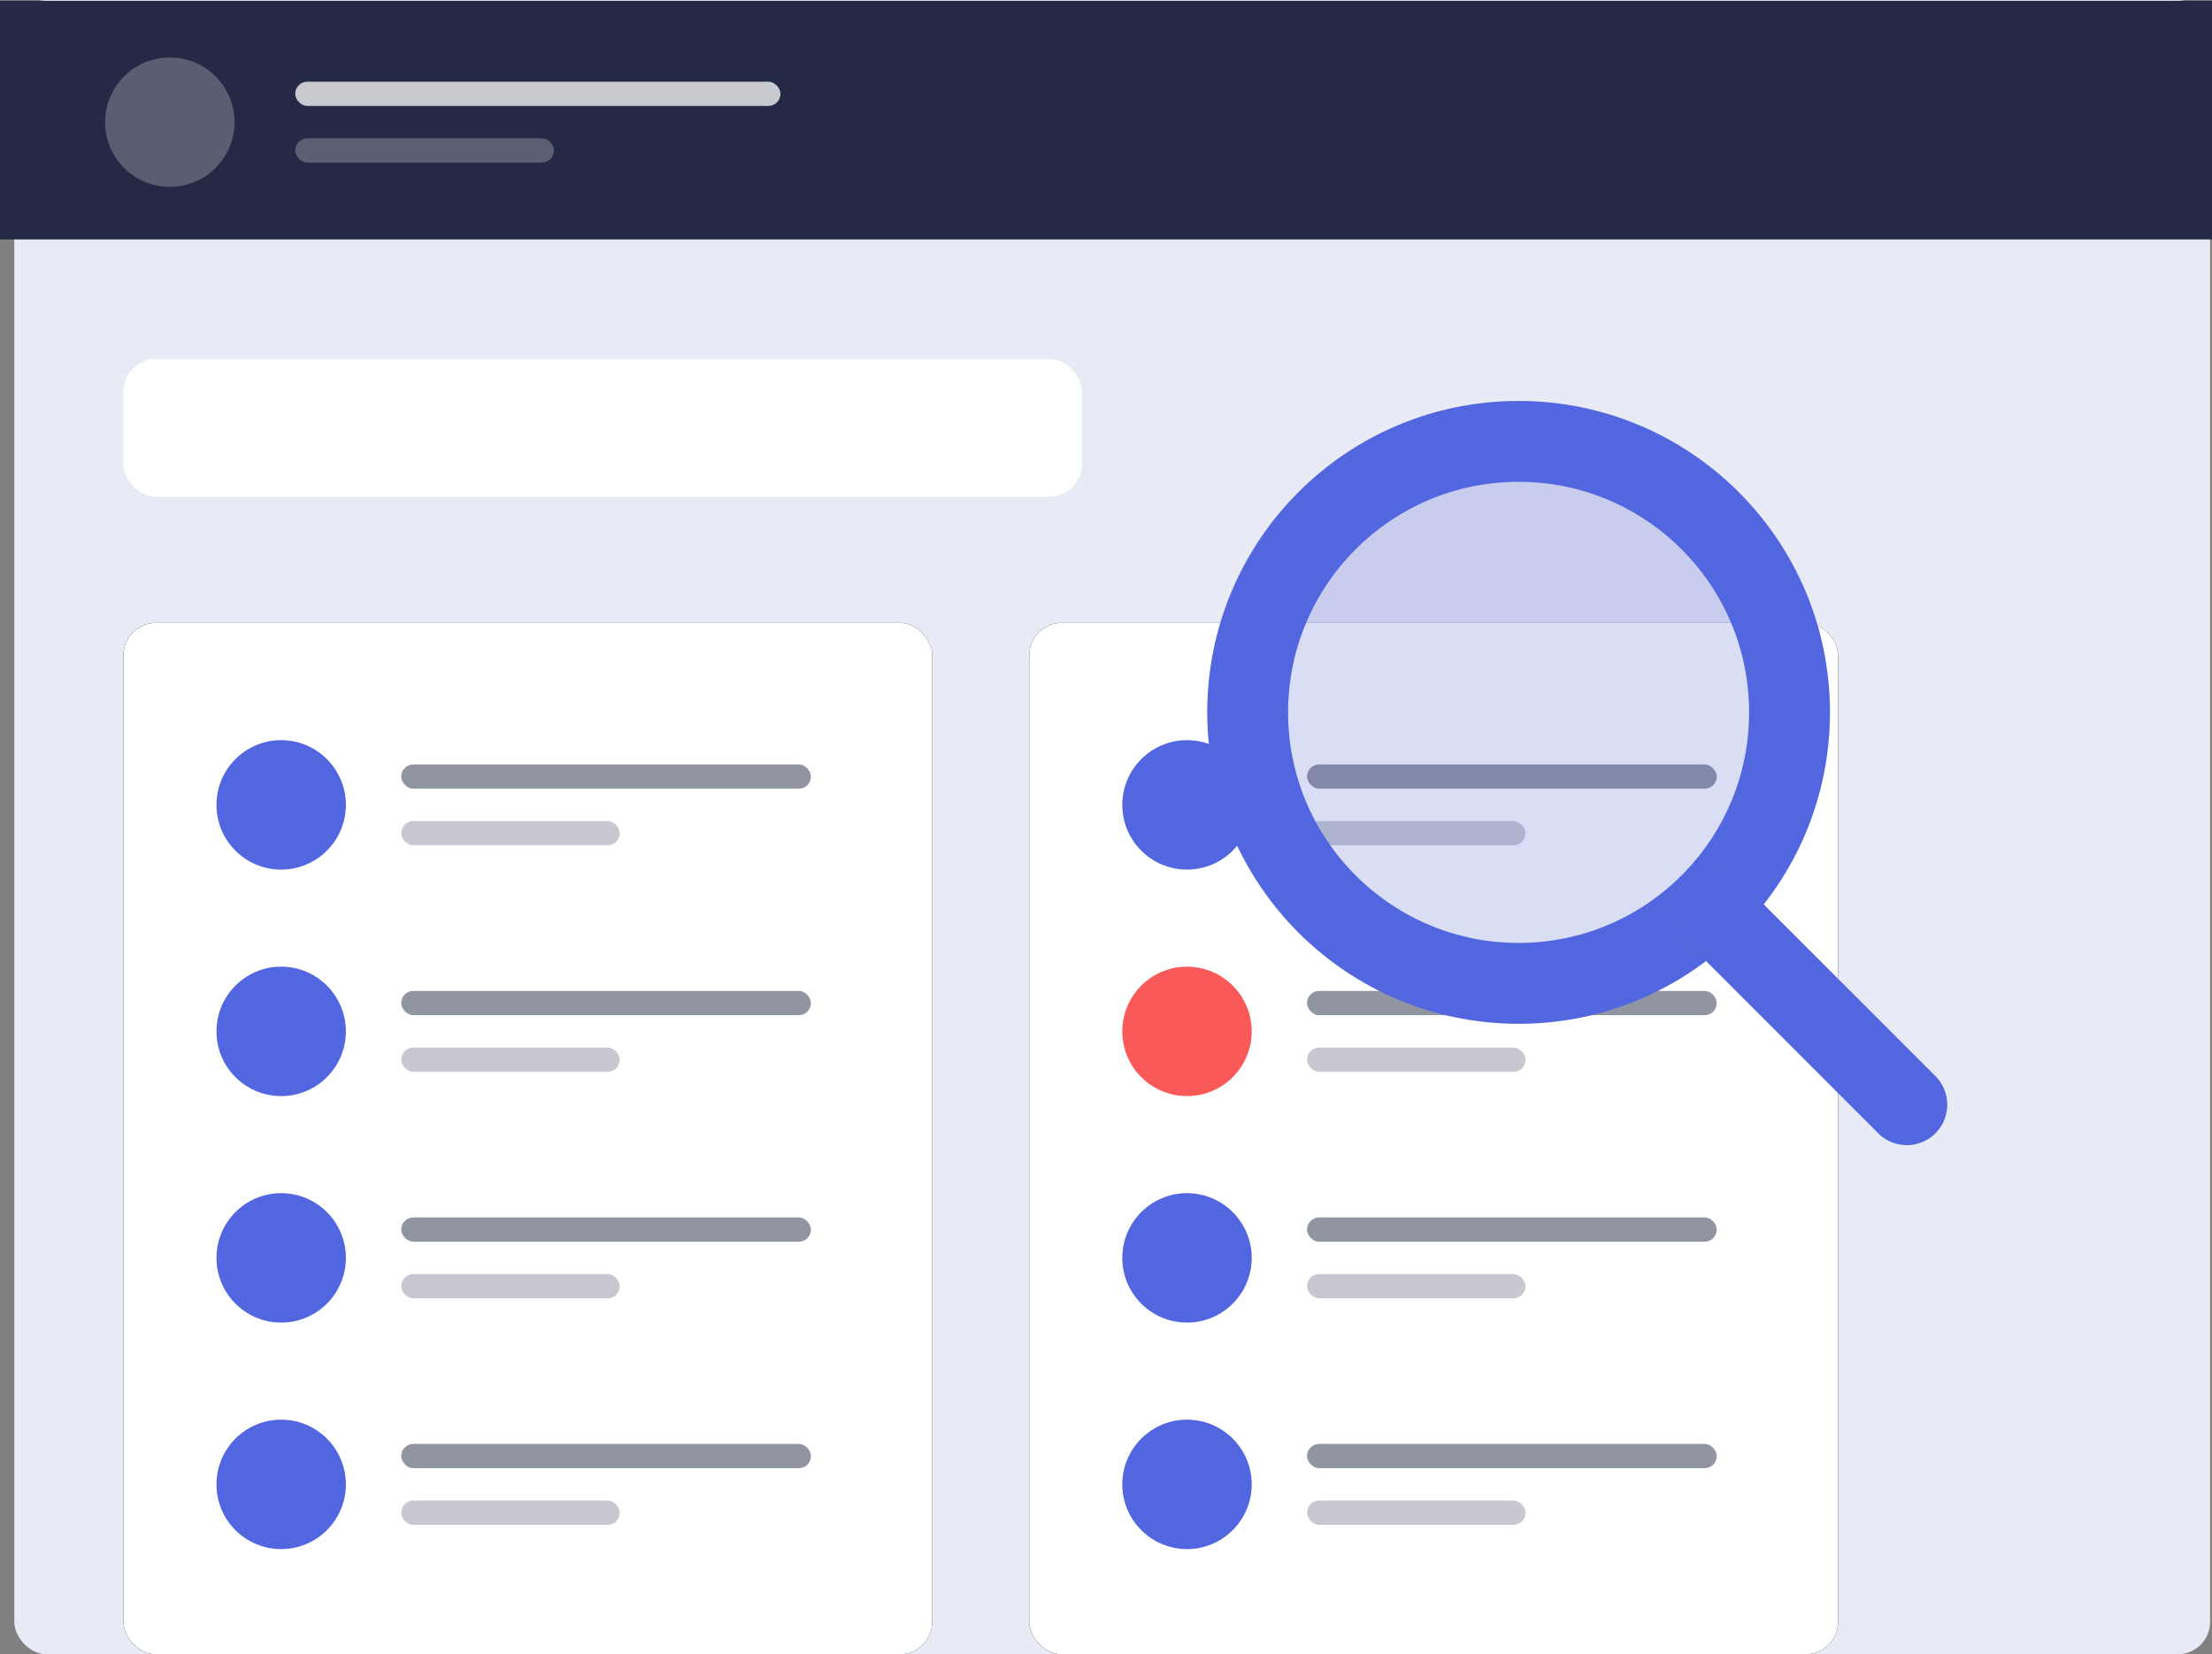<svg xmlns="http://www.w3.org/2000/svg" width="547" height="409" viewBox="0 0 547 409">
  <rect x="0" y="0" width="547" height="409" fill="#808080" stroke="none"/>
  <g id="illustration-features-tab-2" transform="translate(3.53)">
    <rect id="Rectángulo_60" data-name="Rectángulo 60" width="543" height="409" rx="8" fill="#e8eaf6"/>
    <g id="Grupo_34" data-name="Grupo 34" transform="translate(-3.53 0.197)">
      <path id="Trazado_19" data-name="Trazado 19" d="M-3.53.2h547v59h-547Z" transform="translate(3.53 -0.197)" fill="#242a45" fill-rule="evenodd"/>
      <g id="Grupo_33" data-name="Grupo 33" transform="translate(26 14)">
        <circle id="Elipse_18" data-name="Elipse 18" cx="16" cy="16" r="16" fill="#fff" opacity="0.245"/>
        <g id="Grupo_32" data-name="Grupo 32" transform="translate(47 6)">
          <rect id="Rectángulo_61" data-name="Rectángulo 61" width="120" height="6" rx="3" fill="#fff" opacity="0.75"/>
          <rect id="Rectángulo_62" data-name="Rectángulo 62" width="64" height="6" rx="3" transform="translate(0 14)" fill="#fff" opacity="0.25"/>
        </g>
      </g>
    </g>
    <g id="Grupo_39" data-name="Grupo 39" transform="translate(27 154)">
      <rect id="Rectángulo_63" data-name="Rectángulo 63" width="200" height="255" rx="8"/>
      <rect id="Rectángulo_64" data-name="Rectángulo 64" width="200" height="255" rx="8" fill="#fff"/>
      <g id="Grupo_38" data-name="Grupo 38" transform="translate(23 29)">
        <rect id="Rectángulo_65" data-name="Rectángulo 65" width="101.317" height="6" rx="3" transform="translate(45.683 6)" fill="#242a45" opacity="0.5"/>
        <circle id="Elipse_19" data-name="Elipse 19" cx="16" cy="16" r="16" fill="#5267df"/>
        <rect id="Rectángulo_66" data-name="Rectángulo 66" width="54.036" height="6" rx="3" transform="translate(45.683 20)" fill="#242a45" opacity="0.25"/>
        <g id="Grupo_35" data-name="Grupo 35" transform="translate(0 56)">
          <circle id="Elipse_20" data-name="Elipse 20" cx="16" cy="16" r="16" fill="#5267df"/>
          <rect id="Rectángulo_67" data-name="Rectángulo 67" width="101.317" height="6" rx="3" transform="translate(45.683 6)" fill="#242a45" opacity="0.5"/>
          <rect id="Rectángulo_68" data-name="Rectángulo 68" width="54.036" height="6" rx="3" transform="translate(45.683 20)" fill="#242a45" opacity="0.25"/>
        </g>
        <g id="Grupo_36" data-name="Grupo 36" transform="translate(0 112)">
          <circle id="Elipse_21" data-name="Elipse 21" cx="16" cy="16" r="16" fill="#5267df"/>
          <rect id="Rectángulo_69" data-name="Rectángulo 69" width="101.317" height="6" rx="3" transform="translate(45.683 6)" fill="#242a45" opacity="0.5"/>
          <rect id="Rectángulo_70" data-name="Rectángulo 70" width="54.036" height="6" rx="3" transform="translate(45.683 20)" fill="#242a45" opacity="0.25"/>
        </g>
        <g id="Grupo_37" data-name="Grupo 37" transform="translate(0 168)">
          <circle id="Elipse_22" data-name="Elipse 22" cx="16" cy="16" r="16" fill="#5267df"/>
          <rect id="Rectángulo_71" data-name="Rectángulo 71" width="101.317" height="6" rx="3" transform="translate(45.683 6)" fill="#242a45" opacity="0.5"/>
          <rect id="Rectángulo_72" data-name="Rectángulo 72" width="54.036" height="6" rx="3" transform="translate(45.683 20)" fill="#242a45" opacity="0.25"/>
        </g>
      </g>
    </g>
    <g id="Grupo_44" data-name="Grupo 44" transform="translate(251 154)">
      <rect id="Rectángulo_73" data-name="Rectángulo 73" width="200" height="255" rx="8"/>
      <rect id="Rectángulo_74" data-name="Rectángulo 74" width="200" height="255" rx="8" fill="#fff"/>
      <g id="Grupo_43" data-name="Grupo 43" transform="translate(23 29)">
        <rect id="Rectángulo_75" data-name="Rectángulo 75" width="101.317" height="6" rx="3" transform="translate(45.683 6)" fill="#242a45" opacity="0.5"/>
        <circle id="Elipse_23" data-name="Elipse 23" cx="16" cy="16" r="16" fill="#5267df"/>
        <rect id="Rectángulo_76" data-name="Rectángulo 76" width="54.036" height="6" rx="3" transform="translate(45.683 20)" fill="#242a45" opacity="0.25"/>
        <g id="Grupo_40" data-name="Grupo 40" transform="translate(0 56)">
          <circle id="Elipse_24" data-name="Elipse 24" cx="16" cy="16" r="16" fill="#fa5959"/>
          <rect id="Rectángulo_77" data-name="Rectángulo 77" width="101.317" height="6" rx="3" transform="translate(45.683 6)" fill="#242a45" opacity="0.5"/>
          <rect id="Rectángulo_78" data-name="Rectángulo 78" width="54.036" height="6" rx="3" transform="translate(45.683 20)" fill="#242a45" opacity="0.25"/>
        </g>
        <g id="Grupo_41" data-name="Grupo 41" transform="translate(0 112)">
          <circle id="Elipse_25" data-name="Elipse 25" cx="16" cy="16" r="16" fill="#5267df"/>
          <rect id="Rectángulo_79" data-name="Rectángulo 79" width="101.317" height="6" rx="3" transform="translate(45.683 6)" fill="#242a45" opacity="0.5"/>
          <rect id="Rectángulo_80" data-name="Rectángulo 80" width="54.036" height="6" rx="3" transform="translate(45.683 20)" fill="#242a45" opacity="0.25"/>
        </g>
        <g id="Grupo_42" data-name="Grupo 42" transform="translate(0 168)">
          <circle id="Elipse_26" data-name="Elipse 26" cx="16" cy="16" r="16" fill="#5267df"/>
          <rect id="Rectángulo_81" data-name="Rectángulo 81" width="101.317" height="6" rx="3" transform="translate(45.683 6)" fill="#242a45" opacity="0.5"/>
          <rect id="Rectángulo_82" data-name="Rectángulo 82" width="54.036" height="6" rx="3" transform="translate(45.683 20)" fill="#242a45" opacity="0.25"/>
        </g>
      </g>
    </g>
    <rect id="Rectángulo_83" data-name="Rectángulo 83" width="237" height="34" rx="8" transform="translate(27 88.788)" fill="#fff"/>
    <g id="Grupo_45" data-name="Grupo 45" transform="translate(305 109.127)">
      <circle id="Elipse_27" data-name="Elipse 27" cx="67" cy="67" r="67" fill="rgba(73,93,207,0.2)" stroke="#5267df" stroke-width="20"/>
      <path id="Trazado_20" data-name="Trazado 20" d="M114,115l49,49" fill="none" stroke="#5267df" stroke-linecap="round" stroke-linejoin="round" stroke-width="20" fill-rule="evenodd"/>
    </g>
  </g>
</svg>
